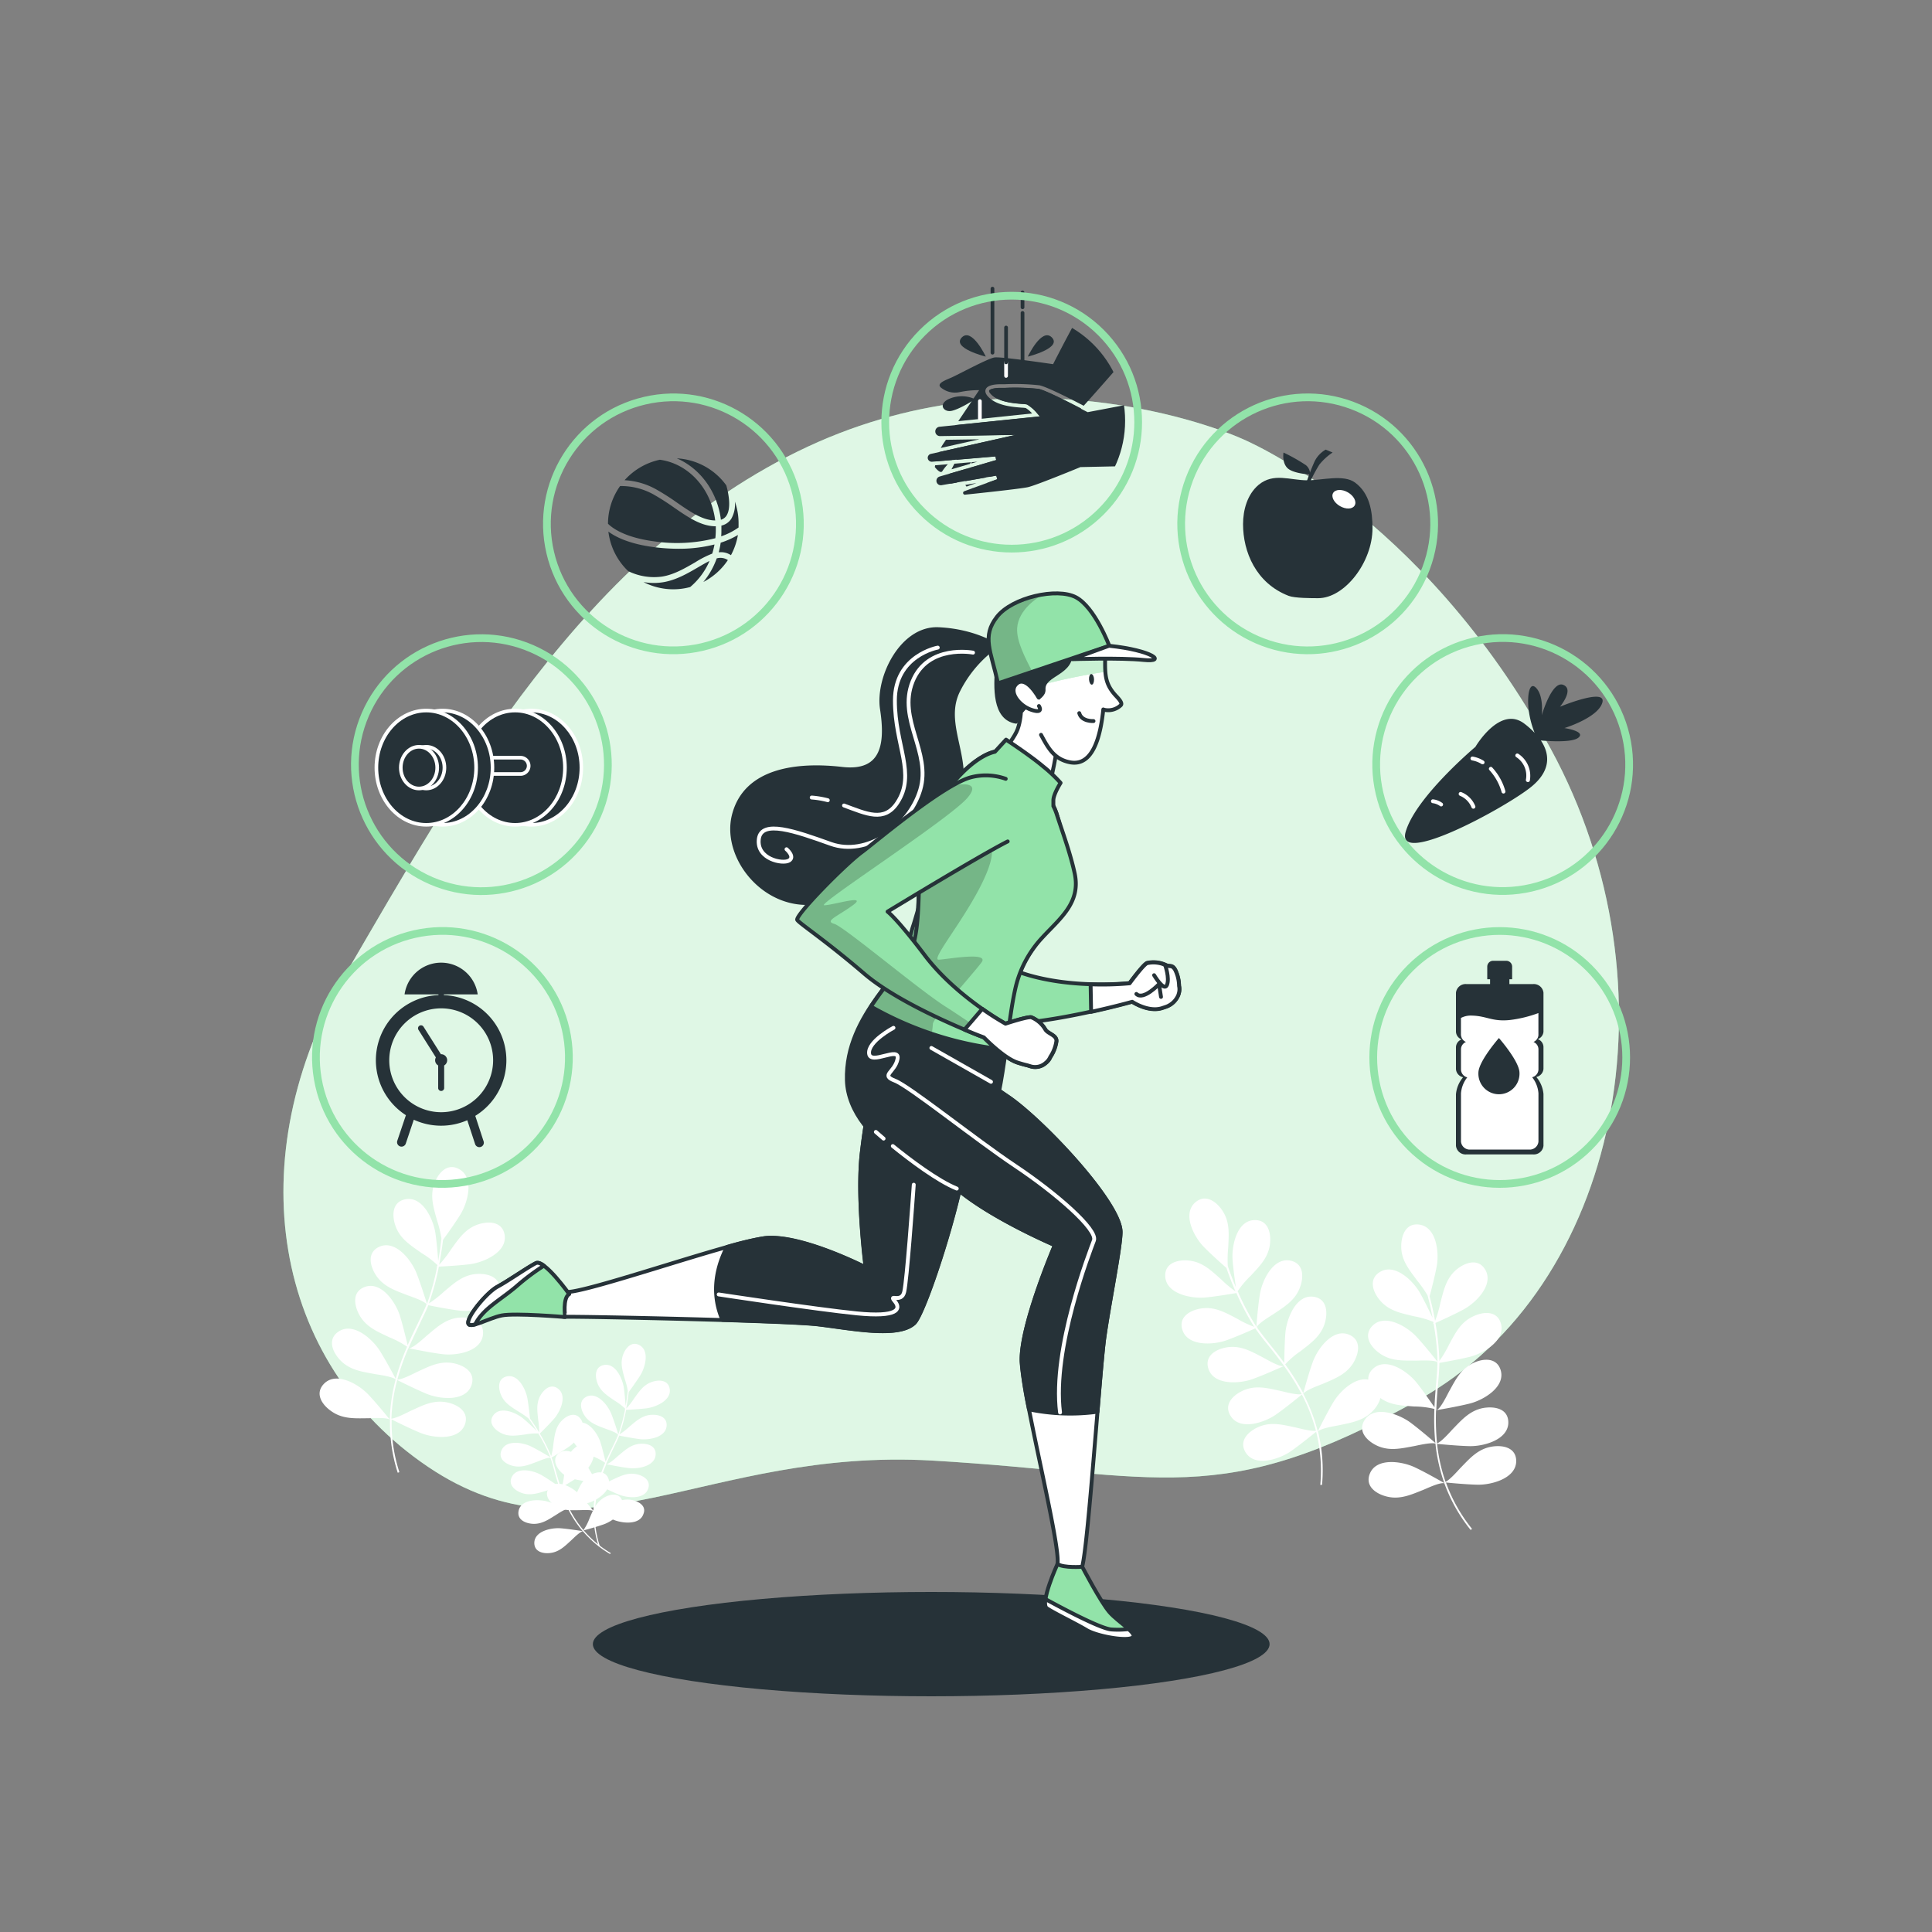 <svg xmlns="http://www.w3.org/2000/svg" xmlns:xlink="http://www.w3.org/1999/xlink" viewBox="0 0 500 500"><rect x="0" y="0" width="500" height="500" fill="#808080" stroke="none"/><defs><clipPath id="freepik--clip-path--inject-62"><circle cx="263.28" cy="108.9" r="27.9" style="fill:none"></circle></clipPath><clipPath id="freepik--clip-path-2--inject-62"><path d="M269.42,190.17c1.86,3.48,3.45,6.37,7.59,7.13,5.67,1,7.76-6.3,8.52-13.7a2.16,2.16,0,0,0,.59.16,4.7,4.7,0,0,0,3.94-1.25c.46-.47-.24-1.37-1.16-2.34-2.7-2.86-2.93-5.07-2.9-9a19.56,19.56,0,0,0-.44-5.24,10.15,10.15,0,0,0-.37-1.1c-4.13-10.1-24.8-10.47-25.92,2a35.1,35.1,0,0,0,1.52,13.06" style="fill:#fff;stroke:#263238;stroke-linecap:round;stroke-linejoin:round"></path></clipPath><clipPath id="freepik--clip-path-3--inject-62"><path d="M258.28,176.84l28.8-9.71s-3.76-10-8.64-12.56-16.48,0-20.44,5.08S256.41,168.41,258.28,176.84Z" style="fill:#92E3A9;stroke:#263238;stroke-linecap:round;stroke-linejoin:round"></path></clipPath><clipPath id="freepik--clip-path-4--inject-62"><path d="M278.12,226c-.49-2.26-1.13-4.5-1.82-6.73-.92-2.93-1.94-5.84-2.88-8.73a14.3,14.3,0,0,0-.81-1.92v-1.48c0-1.6,1.87-4.53,1.87-4.53a37.71,37.71,0,0,0-4.53-4.27c-3.46-2.93-9.59-6.92-9.59-6.92l-2.88,3.14c-5.46,1.23-12.62,8.81-16.56,16.81-4.4,8.92-2.15,22.1-4.19,31.62-1.06,5-6.72,10.49-11.33,17.51a88.13,88.13,0,0,0,34.91,11.16c.86-6.3,1.59-12.42,2.69-16.78a28.38,28.38,0,0,1,6.67-12.15C274.28,237.7,279.79,233.67,278.12,226Z" style="fill:#92E3A9;stroke:#263238;stroke-linecap:round;stroke-linejoin:round"></path></clipPath><clipPath id="freepik--clip-path-5--inject-62"><path d="M260.28,201.56a15.36,15.36,0,0,0-9-.4c-7.29,1.93-25.19,17.16-28.17,19.33-4.39,3.19-17.53,16.56-16.77,17.61s7.2,5.21,17.31,13.88,31,16.52,31,16.52,5.12,5.33,8.65,6.49c1.06.35,1.92.58,2.63.74.2.07.41.14.61.19a4.06,4.06,0,0,0,4.12-.81,3.91,3.91,0,0,0,1.21-1.58,9.8,9.8,0,0,0,1.55-4c.14-1.67-2.34-2-2.94-3.17a7.53,7.53,0,0,0-3.59-3.09c-1-.22-6.68,1.66-6.68,1.66s-12.8-7-20.93-17.77c-7.32-9.66-9.58-11.23-9.58-11.23s23.84-14.51,31.09-18.17" style="fill:#92E3A9;stroke:#263238;stroke-linecap:round;stroke-linejoin:round"></path></clipPath></defs><g id="freepik--background-simple--inject-62"><path d="M321.18,113.44S266.84,88.65,209,115.62s-91,87.56-119.29,136-19,100.91,21,127.95,71.55-5,130.64-1.57,74.21,13.21,126-15.84,67.48-106.9,33.95-168.41S321.18,113.44,321.18,113.44Z" style="fill:#92E3A9"></path><path d="M321.18,113.44S266.84,88.65,209,115.62s-91,87.56-119.29,136-19,100.91,21,127.95,71.55-5,130.64-1.57,74.21,13.21,126-15.84,67.48-106.9,33.95-168.41S321.18,113.44,321.18,113.44Z" style="fill:#fff;opacity:0.7"></path><path d="M355.75,357.76c-3.81-2.64-8.77,1.93-10.66,5.09-1.57,2.62-3.59,6.66-4.06,7.61l-.06-.23.11-.09-.11.06a44.27,44.27,0,0,0-3.7-9.52c.83-1,4.2-2.19,5-2.51,3.12-1.35,6.13-2.43,8-5.5,1.44-2.43,2.09-5.85-1.06-7.22-4.25-1.86-8.22,3.59-9.47,7.05-1,2.72-2.09,6.76-2.45,8.06a60.93,60.93,0,0,0-4.69-7.47,23.5,23.5,0,0,1,4-3.42c2.68-2.1,5.3-3.91,6.29-7.35.77-2.72.52-6.19-2.87-6.71-4.58-.71-7,5.58-7.35,9.24-.22,2.57-.28,6.19-.3,7.89-1.32-1.8-2.62-3.43-3.81-4.92s-2.36-3-3.23-4.23l.31-.14a.73.73,0,0,1-.37.05l-.05-.06c.63-1.12,3.73-2.93,4.41-3.39,2.82-1.9,5.57-3.52,6.8-6.87,1-2.66,1-6.14-2.37-6.91-4.52-1-7.42,5.06-8,8.69-.46,2.84-.81,7-.92,8.36-.15-.22-.29-.43-.41-.64a67.33,67.33,0,0,1-4.25-8.12l.33-.06a.81.81,0,0,1-.37,0c-.05-.1-.09-.21-.14-.31a23.38,23.38,0,0,1,3.37-4c2.3-2.51,4.6-4.72,5-8.27.32-2.81-.48-6.19-3.91-6.16-4.64,0-6.05,6.64-5.77,10.31.17,2.24.59,5.26.87,7.11-.79-1.86-1.37-3.42-1.73-4.45h0a0,0,0,0,0,0,0c-.18-.51-.31-.88-.38-1.11a30.44,30.44,0,0,1,.11-4.72c.15-3.39.49-6.57-1.48-9.55-1.55-2.37-4.35-4.44-7-2.21-3.53,3-.36,9,2.21,11.6,1.81,1.85,4.52,4.27,5.8,5.39.34,1,1.14,3.29,2.35,6.07a28.22,28.22,0,0,1-3.73-3.12c-2.55-2.25-4.81-4.51-8.37-4.85-2.81-.28-6.18.6-6.08,4,.13,4.63,6.76,5.91,10.42,5.56,2.65-.26,6.37-.88,8-1.15a66.3,66.3,0,0,0,4.32,8.28c.09.16.2.32.3.47a27,27,0,0,1-4.43-2.11c-3-1.56-5.77-3.19-9.3-2.65-2.8.43-5.85,2.11-4.91,5.4,1.27,4.47,8,4.07,11.47,2.83,2.5-.9,5.95-2.41,7.43-3.08.89,1.29,2,2.72,3.3,4.32s2.72,3.42,4.16,5.41v0c-1,.42-4.62-1.77-5.43-2.18-3-1.56-5.76-3.19-9.3-2.65-2.79.43-5.84,2.11-4.9,5.4,1.27,4.47,8,4.07,11.46,2.83,3.23-1.16,8-3.34,8.17-3.4v.16a.4.4,0,0,1,0-.15,61.33,61.33,0,0,1,4.55,7.28c-1.29.29-4.67-.66-5.46-.83-3.32-.71-6.4-1.56-9.67-.11-2.58,1.14-5.08,3.56-3.31,6.5,2.39,4,8.79,1.82,11.8-.28,2.39-1.67,5.68-4.35,6.69-5.18a44.52,44.52,0,0,1,3.64,9.39c-1.4.17-4.5-.7-5.25-.86-3.32-.7-6.4-1.56-9.67-.11-2.58,1.15-5.08,3.56-3.31,6.5,2.39,4,8.79,1.82,11.8-.28,2.25-1.58,5.3-4.05,6.49-5a41.09,41.09,0,0,1,1.07,13.75l.45,0a41.57,41.57,0,0,0-1.05-13.83c.81-.86,4.63-1.43,5.46-1.61,3.33-.71,6.48-1.19,8.87-3.85C357.27,363,358.56,359.72,355.75,357.76Z" style="fill:#fff"></path><path d="M386,374.4c-3.52.61-5.6,3-8,5.47-.54.55-2.63,3-3.89,3.63a43.54,43.54,0,0,1-2.19-9.83c1.3.13,5.52.53,8.43.59,3.68.07,10.19-1.7,10-6.33-.16-3.42-3.58-4-6.36-3.56-3.53.61-5.61,3-8,5.46-.57.58-2.85,3.25-4.08,3.72a61.41,61.41,0,0,1-.26-8.58l.11.11-.09-.13c.15,0,5.35-.88,8.68-1.71,3.57-.89,9.39-4.31,8-8.72-1.05-3.26-4.52-3-7.08-1.77-3.24,1.52-4.61,4.4-6.26,7.37-.44.79-2.26,4.64-3.3,4.83l0,0c.09-2.46.28-4.75.46-6.81s.32-3.86.34-5.42c1.6-.28,5.31-.94,7.89-1.58,3.57-.89,9.39-4.31,8-8.72-1-3.26-4.52-3-7.08-1.77C378,342.15,376.65,345,375,348a27.73,27.73,0,0,1-2.51,4.23c0-.19,0-.38,0-.56a67.74,67.74,0,0,0-1-9.29c1.48-.66,4.92-2.21,7.26-3.48,3.24-1.74,8-6.48,5.57-10.41-1.82-2.9-5.1-1.76-7.29,0-2.77,2.27-3.39,5.4-4.26,8.68a28.57,28.57,0,0,1-1.37,4.68c-.54-3-1.13-5.32-1.42-6.36.44-1.64,1.35-5.16,1.83-7.7.68-3.62,0-10.33-4.61-10.88-3.4-.4-4.58,2.87-4.56,5.7,0,3.58,2.08,6,4.09,8.76a30.67,30.67,0,0,1,2.71,3.87c.07.23.17.61.3,1.13v0h0c.27,1.06.65,2.68,1,4.66-.8-1.69-2.12-4.43-3.23-6.39-1.81-3.21-6.64-7.92-10.52-5.37-2.87,1.88-1.66,5.14.17,7.29,2.32,2.72,5.46,3.29,8.77,4.09a24,24,0,0,1,5,1.44l.06.33a.79.79,0,0,1-.29.24l.31-.13a65.72,65.72,0,0,1,1,9.11c0,.25,0,.5,0,.76-.84-1.06-3.45-4.33-5.41-6.44-2.5-2.7-8.3-6.15-11.48-2.77-2.35,2.49-.41,5.39,1.87,7,2.89,2.11,6.08,1.92,9.47,1.94.82,0,4.41-.22,5.55.36v.08a.83.83,0,0,1-.34.17l.34-.06c0,1.53-.17,3.31-.34,5.31s-.33,4-.43,6.21c-1-1.4-3-4.37-4.64-6.39-2.3-2.87-7.83-6.73-11.24-3.6-2.53,2.32-.81,5.35,1.34,7.17,2.73,2.31,5.92,2.36,9.31,2.62a23,23,0,0,1,5.21.63,61.82,61.82,0,0,0,.25,8.82c-1-.89-4.19-3.62-6.51-5.34-3-2.18-9.29-4.51-11.8-.6-1.85,2.89.59,5.37,3.14,6.59,3.23,1.53,6.33.76,9.67.15.8-.15,4.28-1,5.52-.66a44.31,44.31,0,0,0,2.21,10h0l.08.23c-.92-.53-4.84-2.77-7.6-4.07-3.33-1.58-10-2.63-11.69,1.69-1.25,3.19,1.61,5.16,4.35,5.85,3.47.89,6.36-.47,9.52-1.72.79-.31,4.28-2,5.44-1.7a41.83,41.83,0,0,0,6.8,12.08l.36-.28a41.16,41.16,0,0,1-6.75-12c1.52.15,5.43.51,8.18.57,3.68.07,10.19-1.69,10-6.33C392.23,374.54,388.81,373.92,386,374.4Z" style="fill:#fff"></path><path d="M115.65,362.93c-3.51-.7-6.32.81-9.41,2.22-.7.32-3.53,1.84-4.94,2a43.83,43.83,0,0,1,1.5-10c1.16.59,5,2.48,7.66,3.59,3.4,1.39,10.11,2.09,11.58-2.31,1.08-3.26-1.89-5.07-4.66-5.62-3.51-.7-6.32.81-9.41,2.23-.74.33-3.83,2-5.14,2a60.36,60.36,0,0,1,2.84-8.1.53.53,0,0,1,.06.14l0-.16c.14,0,5.31,1.11,8.71,1.53,3.65.46,10.31-.63,10.57-5.26.19-3.42-3.15-4.39-6-4.2-3.57.25-5.89,2.44-8.49,4.62-.7.57-3.78,3.52-4.82,3.31v0c1-2.26,2-4.33,2.87-6.19s1.7-3.49,2.28-4.94c1.6.33,5.29,1.05,7.93,1.38,3.65.45,10.31-.64,10.57-5.27.19-3.42-3.15-4.39-6-4.2-3.57.25-5.89,2.44-8.5,4.62a27.38,27.38,0,0,1-3.86,3c.07-.17.13-.35.19-.52a67.42,67.42,0,0,0,2.4-9c1.63-.08,5.39-.29,8-.62,3.65-.46,9.84-3.16,9-7.71-.66-3.37-4.13-3.48-6.82-2.6-3.39,1.12-5.1,3.81-7.1,6.57a27.85,27.85,0,0,1-3,3.86c.57-3,.86-5.36,1-6.44,1-1.37,3.12-4.33,4.48-6.53,1.93-3.13,3.72-9.64-.39-11.8-3-1.61-5.3,1-6.3,3.67-1.26,3.35-.24,6.37.66,9.65a31.68,31.68,0,0,1,1.13,4.58c0,.24-.06.63-.12,1.16a0,0,0,0,0,0,0v0c-.13,1.09-.36,2.74-.71,4.73-.14-1.87-.39-4.9-.72-7.13-.53-3.64-3.34-9.78-7.88-8.8-3.35.72-3.4,4.2-2.46,6.87,1.18,3.37,3.91,5,6.7,7a23.56,23.56,0,0,1,4.16,3.15,3,3,0,0,1-.07.32.89.89,0,0,1-.35.13l.33,0a65.67,65.67,0,0,1-2.36,8.86c-.08.23-.17.47-.26.71-.41-1.3-1.66-5.28-2.73-8-1.36-3.41-5.53-8.72-9.71-6.72-3.09,1.49-2.33,4.88-.8,7.26,1.93,3,5,4,8.14,5.21.76.3,4.18,1.39,5,2.34l0,.08a1,1,0,0,1-.37,0l.33.07c-.57,1.42-1.35,3-2.23,4.83s-1.74,3.59-2.63,5.64c-.39-1.66-1.25-5.17-2-7.63-1.11-3.51-4.88-9.11-9.2-7.41-3.19,1.25-2.67,4.69-1.32,7.17,1.71,3.14,4.67,4.34,7.74,5.8a23.89,23.89,0,0,1,4.64,2.46,61.24,61.24,0,0,0-2.95,8.32c-.63-1.19-2.61-4.89-4.15-7.33-2-3.1-7-7.55-10.79-4.81-2.76,2-1.39,5.22.56,7.28,2.45,2.59,5.62,3,9,3.62.8.15,4.36.59,5.38,1.37a44.42,44.42,0,0,0-1.52,10.1l-.13,0,.13.07c0,.08,0,.16,0,.24-.66-.82-3.52-4.33-5.62-6.54-2.54-2.66-8.38-6.05-11.52-2.63-2.32,2.52-.35,5.39,2,7,2.91,2.07,6.1,1.85,9.49,1.82.86,0,4.71-.29,5.69.37a41.82,41.82,0,0,0,2,13.73l.43-.14a41.29,41.29,0,0,1-2-13.65c1.37.69,4.89,2.43,7.43,3.47,3.41,1.4,10.12,2.09,11.58-2.31C121.39,365.29,118.42,363.48,115.65,362.93Z" style="fill:#fff"></path><path d="M163.54,388.2c-2.33-.46-4.19.54-6.24,1.48A15,15,0,0,1,154,391a29.14,29.14,0,0,1,1-6.61c.77.39,3.29,1.65,5.08,2.38,2.25.92,6.71,1.39,7.68-1.53.72-2.16-1.25-3.36-3.09-3.73-2.33-.46-4.19.54-6.24,1.48-.49.22-2.54,1.33-3.41,1.32a42.12,42.12,0,0,1,1.88-5.37.26.26,0,0,1,0,.1l0-.11c.1,0,3.52.74,5.78,1,2.42.3,6.84-.42,7-3.49.13-2.27-2.09-2.92-4-2.79-2.36.17-3.9,1.62-5.63,3.06-.46.39-2.51,2.34-3.2,2.2h0c.64-1.5,1.3-2.87,1.9-4.11s1.12-2.31,1.51-3.27c1.06.21,3.51.69,5.26.91,2.42.3,6.84-.42,7-3.5.13-2.27-2.09-2.91-4-2.78-2.36.16-3.9,1.62-5.63,3.06a18.29,18.29,0,0,1-2.57,2c0-.12.09-.24.13-.35a44,44,0,0,0,1.59-6c1.08-.05,3.58-.19,5.33-.41,2.42-.31,6.52-2.1,5.93-5.12-.43-2.23-2.74-2.31-4.52-1.72-2.25.74-3.38,2.53-4.71,4.35a18.5,18.5,0,0,1-2,2.57c.38-2,.57-3.56.64-4.27.66-.91,2.07-2.87,3-4.33,1.28-2.08,2.47-6.4-.25-7.83-2-1.07-3.52.68-4.18,2.43-.84,2.22-.16,4.23.43,6.4a19.8,19.8,0,0,1,.76,3c0,.16-.05.42-.09.77v0h0c-.08.72-.23,1.82-.47,3.13-.09-1.24-.26-3.25-.47-4.73-.36-2.41-2.22-6.48-5.23-5.83-2.22.48-2.26,2.78-1.64,4.55.79,2.24,2.6,3.34,4.45,4.63a15.28,15.28,0,0,1,2.76,2.09c0,.07,0,.14,0,.21a.52.52,0,0,1-.24.08h.22a43.17,43.17,0,0,1-1.57,5.88c-.05.15-.11.31-.17.47-.27-.86-1.1-3.5-1.81-5.28-.9-2.26-3.67-5.78-6.44-4.45-2,1-1.55,3.23-.53,4.81,1.28,2,3.3,2.64,5.4,3.46.51.19,2.77.92,3.34,1.55l0,.05a.7.7,0,0,1-.24,0l.22.05c-.38.94-.9,2-1.48,3.2s-1.16,2.38-1.75,3.74c-.26-1.1-.83-3.43-1.34-5.06-.74-2.33-3.24-6-6.1-4.92-2.12.83-1.78,3.12-.88,4.76,1.13,2.08,3.1,2.88,5.13,3.85a14.81,14.81,0,0,1,3.08,1.63,41.7,41.7,0,0,0-2,5.51c-.41-.78-1.73-3.23-2.75-4.85-1.31-2.06-4.67-5-7.16-3.19-1.83,1.34-.92,3.46.37,4.82,1.63,1.72,3.73,2,5.95,2.41.53.1,2.89.39,3.57.9a29.37,29.37,0,0,0-1,6.7l-.09,0,.09,0c0,.05,0,.11,0,.16-.44-.54-2.33-2.87-3.73-4.34-1.68-1.76-5.55-4-7.63-1.74-1.54,1.67-.24,3.58,1.29,4.66,1.93,1.38,4.05,1.23,6.3,1.21.57,0,3.12-.19,3.77.25a27.83,27.83,0,0,0,1.33,9.1l.29-.09a27.26,27.26,0,0,1-1.31-9.06c.91.46,3.24,1.62,4.93,2.31,2.25.92,6.71,1.39,7.68-1.53C167.35,389.77,165.38,388.57,163.54,388.2Z" style="fill:#fff"></path><path d="M156.27,387.61c-2,1.2-2.77,3.19-3.67,5.26A14.32,14.32,0,0,1,151,396a29.12,29.12,0,0,1-3.67-5.58c.84-.23,3.55-1,5.38-1.62,2.3-.81,5.92-3.43,4.7-6.26-.9-2.08-3.17-1.67-4.78-.71-2,1.2-2.77,3.19-3.67,5.26a13.05,13.05,0,0,1-1.66,3.26,41.63,41.63,0,0,1-2.17-5.26l.09,0-.09-.06c.09-.05,3.12-1.8,5-3.1s4.81-4.87,2.89-7.27c-1.41-1.78-3.49-.78-4.8.56-1.66,1.7-1.84,3.81-2.16,6-.09.59-.32,3.41-.92,3.77h0c-.53-1.55-.94-3-1.32-4.33s-.7-2.47-1.06-3.45c.94-.55,3.08-1.82,4.53-2.83,2-1.38,4.82-4.87,2.9-7.27-1.42-1.78-3.5-.78-4.81.56-1.65,1.7-1.83,3.81-2.16,6a18.4,18.4,0,0,1-.57,3.21c0-.12-.09-.23-.13-.34a44.44,44.44,0,0,0-2.81-5.53c.77-.76,2.54-2.53,3.7-3.86,1.6-1.84,3.46-5.91,1-7.77-1.81-1.37-3.58.11-4.52,1.73-1.18,2.06-.84,4.15-.6,6.39a20,20,0,0,1,.24,3.22c-1-1.73-1.95-3-2.37-3.62-.11-1.11-.37-3.51-.67-5.2-.43-2.4-2.42-6.41-5.41-5.67-2.21.55-2.17,2.85-1.49,4.6.85,2.22,2.7,3.26,4.59,4.48a21.27,21.27,0,0,1,2.59,1.77l.45.63h0c.42.6,1,1.51,1.74,2.65-.89-.86-2.36-2.25-3.51-3.21-1.87-1.56-6-3.35-7.78-.86-1.34,1.84.17,3.58,1.82,4.48,2.07,1.15,4.15.76,6.39.48a15.55,15.55,0,0,1,3.45-.27,1.74,1.74,0,0,1,.11.18.57.57,0,0,1-.12.22l.16-.15a45.53,45.53,0,0,1,2.75,5.42l.18.47c-.77-.46-3.15-1.88-4.87-2.73-2.18-1.09-6.59-1.87-7.77,1-.87,2.1,1,3.44,2.81,3.94,2.29.63,4.22-.23,6.33-1,.51-.19,2.69-1.16,3.53-1.07l0,0a.5.5,0,0,1-.17.18l.2-.11c.34.95.67,2.09,1,3.37s.73,2.55,1.19,4c-.93-.64-2.9-2-4.38-2.87-2.1-1.25-6.43-2.35-7.82.4-1,2,.75,3.5,2.52,4.13,2.23.8,4.22.08,6.39-.55a15.39,15.39,0,0,1,3.38-.84,40.54,40.54,0,0,0,2.22,5.42c-.84-.31-3.45-1.26-5.29-1.79-2.35-.66-6.83-.62-7.46,2.39-.47,2.23,1.62,3.2,3.49,3.36,2.36.19,4.1-1,6-2.18.47-.28,2.42-1.63,3.27-1.7a29.77,29.77,0,0,0,3.71,5.67l-.08,0,.09,0,.11.12c-.7-.11-3.66-.58-5.68-.74-2.43-.2-6.81.71-6.85,3.79,0,2.27,2.21,2.82,4.07,2.61,2.36-.26,3.83-1.78,5.5-3.3.42-.38,2.2-2.22,3-2.33a27.71,27.71,0,0,0,7.05,5.9l.16-.26a27.23,27.23,0,0,1-7-5.88c1-.26,3.49-.95,5.21-1.56,2.3-.82,5.92-3.44,4.7-6.27C160.15,386.24,157.88,386.65,156.27,387.61Z" style="fill:#fff"></path></g><g id="freepik--Icons--inject-62"><path d="M131.05,274.4a16.88,16.88,0,0,0-16.18-16.87v-.18h8.76a9.56,9.56,0,0,0-18.93,0h8.77v.18a16.88,16.88,0,0,0-8.42,31.08l-2.23,6.61a1.16,1.16,0,0,0,.73,1.47,1.19,1.19,0,0,0,.37.06A1.18,1.18,0,0,0,105,296l2.09-6.22a16.87,16.87,0,0,0,13.84.13l2,6.09a1.16,1.16,0,1,0,2.19-.74L123,288.78A16.88,16.88,0,0,0,131.05,274.4Zm-16.88,13.44a13.44,13.44,0,1,1,13.45-13.44A13.46,13.46,0,0,1,114.17,287.84Z" style="fill:#263238"></path><path d="M114.17,272.84h-.06l-4.48-7.09a.77.77,0,1,0-1.3.82l4.47,7.09a1.61,1.61,0,0,0-.19.73,1.56,1.56,0,0,0,.79,1.35v5.91a.78.78,0,0,0,1.55,0v-5.91a1.56,1.56,0,0,0-.78-2.91Z" style="fill:#263238"></path><circle cx="114.49" cy="273.67" r="32.73" transform="translate(-57.61 32.04) rotate(-12.76)" style="fill:none;stroke:#92E3A9;stroke-linecap:round;stroke-linejoin:round;stroke-width:2px"></circle><path d="M399.45,267V256.92a2.51,2.51,0,0,0-2.72-2.24H379.52a2.51,2.51,0,0,0-2.72,2.24V267a2.24,2.24,0,0,0,1.46,2,2.22,2.22,0,0,0-1.46,2v5.68a2.32,2.32,0,0,0,1.85,2.11,7.88,7.88,0,0,0-1.85,4.42v13.32a2.51,2.51,0,0,0,2.72,2.23h17.21a2.51,2.51,0,0,0,2.72-2.23V283.14a7.88,7.88,0,0,0-1.85-4.42,2.32,2.32,0,0,0,1.85-2.11v-5.68a2.22,2.22,0,0,0-1.46-2A2.24,2.24,0,0,0,399.45,267Z" style="fill:#263238"></path><path d="M386.42,248.65h3.4a1.52,1.52,0,0,1,1.52,1.52v3.26a0,0,0,0,1,0,0H384.9a0,0,0,0,1,0,0v-3.26A1.52,1.52,0,0,1,386.42,248.65Z" style="fill:#263238"></path><rect x="385.63" y="252.03" width="5" height="4.78" style="fill:#263238"></rect><path d="M378.11,267.93a2.1,2.1,0,0,0,1.28,1.73,2.08,2.08,0,0,0-1.29,1.84v5.32a2.14,2.14,0,0,0,1.63,2,7.58,7.58,0,0,0-1.63,4.14v12.46a2.27,2.27,0,0,0,2.41,2.09h15.23a2.27,2.27,0,0,0,2.41-2.09V282.93a7.58,7.58,0,0,0-1.63-4.14,2.14,2.14,0,0,0,1.63-2V271.5a2.08,2.08,0,0,0-1.29-1.84,2.1,2.1,0,0,0,1.28-1.73h0s0-.08,0-.12v-5.63a32.41,32.41,0,0,1-7.39,1.8c-4.72.49-6.05-1.15-10.21-1.15a5.39,5.39,0,0,0-2.45.62v4.36s0,.08,0,.12Z" style="fill:#fff"></path><path d="M393.24,277.64a5.32,5.32,0,1,1-10.63,0c0-2.94,5.31-9,5.31-9S393.24,274.7,393.24,277.64Z" style="fill:#263238"></path><circle cx="388.12" cy="273.67" r="32.73" transform="translate(-79.83 354.6) rotate(-45)" style="fill:none;stroke:#92E3A9;stroke-linecap:round;stroke-linejoin:round;stroke-width:2px"></circle><ellipse cx="137.53" cy="198.67" rx="12.9" ry="14.78" style="fill:#263238"></ellipse><path d="M137.53,213.92c-7.38,0-13.37-6.84-13.37-15.25s6-15.25,13.37-15.25,13.37,6.84,13.37,15.25S144.9,213.92,137.53,213.92Zm0-29.56c-6.86,0-12.44,6.42-12.44,14.31S130.67,213,137.53,213,150,206.56,150,198.67,144.38,184.36,137.53,184.36Z" style="fill:#fff"></path><ellipse cx="133.31" cy="198.67" rx="12.9" ry="14.78" style="fill:#263238"></ellipse><path d="M133.31,213.92c-7.38,0-13.38-6.84-13.38-15.25s6-15.25,13.38-15.25,13.37,6.84,13.37,15.25S140.68,213.92,133.31,213.92Zm0-29.56c-6.86,0-12.44,6.42-12.44,14.31S126.45,213,133.31,213s12.43-6.42,12.43-14.31S140.16,184.36,133.31,184.36Z" style="fill:#fff"></path><path d="M134.71,200.31H108.2v-4.22h26.51a2.1,2.1,0,0,1,2.11,2.11h0A2.11,2.11,0,0,1,134.71,200.31Z" style="fill:#263238"></path><path d="M134.71,200.78h-27v-5.16h27a2.58,2.58,0,1,1,0,5.16Zm-26-.94h26a1.64,1.64,0,1,0,0-3.28h-26Z" style="fill:#fff"></path><ellipse cx="114.54" cy="198.67" rx="12.9" ry="14.78" style="fill:#263238"></ellipse><path d="M114.54,213.92c-7.38,0-13.38-6.84-13.38-15.25s6-15.25,13.38-15.25,13.37,6.84,13.37,15.25S121.91,213.92,114.54,213.92Zm0-29.56c-6.86,0-12.44,6.42-12.44,14.31S107.68,213,114.54,213,127,206.56,127,198.67,121.39,184.36,114.54,184.36Z" style="fill:#fff"></path><ellipse cx="110.31" cy="198.67" rx="12.9" ry="14.78" style="fill:#263238"></ellipse><path d="M110.31,213.92c-7.37,0-13.37-6.84-13.37-15.25s6-15.25,13.37-15.25,13.38,6.84,13.38,15.25S117.69,213.92,110.31,213.92Zm0-29.56c-6.85,0-12.43,6.42-12.43,14.31S103.46,213,110.31,213s12.44-6.42,12.44-14.31S117.17,184.36,110.31,184.36Z" style="fill:#fff"></path><path d="M115,198.67c0,3-2.11,5.39-4.71,5.39s-4.71-2.41-4.71-5.39,2.11-5.4,4.71-5.4S115,195.69,115,198.67Z" style="fill:#263238"></path><path d="M110.31,204.53c-2.85,0-5.18-2.63-5.18-5.86s2.33-5.87,5.18-5.87,5.18,2.63,5.18,5.87S113.17,204.53,110.31,204.53Zm0-10.79c-2.34,0-4.24,2.21-4.24,4.93s1.9,4.92,4.24,4.92,4.24-2.21,4.24-4.92S112.65,193.74,110.31,193.74Z" style="fill:#fff"></path><path d="M113.15,198.67c0,3-2.11,5.39-4.71,5.39s-4.71-2.41-4.71-5.39,2.1-5.4,4.71-5.4S113.15,195.69,113.15,198.67Z" style="fill:#263238"></path><path d="M108.44,204.53c-2.86,0-5.18-2.63-5.18-5.86s2.32-5.87,5.18-5.87,5.18,2.63,5.18,5.87S111.29,204.53,108.44,204.53Zm0-10.79c-2.34,0-4.25,2.21-4.25,4.93s1.91,4.92,4.25,4.92,4.24-2.21,4.24-4.92S110.77,193.74,108.44,193.74Z" style="fill:#fff"></path><circle cx="124.59" cy="197.89" r="32.73" transform="translate(-106.53 233.52) rotate(-66.57)" style="fill:none;stroke:#92E3A9;stroke-linecap:round;stroke-linejoin:round;stroke-width:2px"></circle><path d="M403.72,182.9s3.77-4.5.84-5.66-5.56,7.87-5.56,7.87.59-4.81-1.38-7-2.55,2.58-1.87,6.49a24.3,24.3,0,0,0,1.41,5.06,21.29,21.29,0,0,0-2.65-2.37c-6.34-4.86-12.68,6-12.68,6s-15.47,13-18.05,22,24.55-5.57,32-11.26c5.37-4.09,5.62-8.45,3-12.39,2.65.23,8.14.52,9.69-.72,2.07-1.66-3.59-2.5-3.59-2.5s8.7-2.66,9.81-6.6S403.72,182.9,403.72,182.9Z" style="fill:#263238"></path><path d="M373.11,208.68a.5.5,0,0,1-.44-.08,4.13,4.13,0,0,0-1.87-.74.49.49,0,0,1-.46-.53.49.49,0,0,1,.53-.46,5,5,0,0,1,2.39.93.5.5,0,0,1,.11.69A.48.48,0,0,1,373.11,208.68Z" style="fill:#fff"></path><path d="M389.25,205.34a.51.51,0,0,1-.63-.33,14,14,0,0,0-3.2-5.75.5.5,0,0,1,.71-.69,14.82,14.82,0,0,1,3.45,6.14A.51.51,0,0,1,389.25,205.34Z" style="fill:#fff"></path><path d="M383.85,197.74a.51.51,0,0,1-.4,0,6.83,6.83,0,0,0-2.44-.94.51.51,0,0,1-.44-.56.5.5,0,0,1,.55-.44,7.86,7.86,0,0,1,2.84,1.08.5.5,0,0,1-.11.9Z" style="fill:#fff"></path><path d="M395.54,202.38a.58.58,0,0,1-.23,0,.51.51,0,0,1-.41-.58,5.69,5.69,0,0,0-2.48-5.85.5.5,0,0,1,.51-.87,6.82,6.82,0,0,1,3,6.89A.48.48,0,0,1,395.54,202.38Z" style="fill:#fff"></path><path d="M381.45,209.27a.51.51,0,0,1-.63-.33,5.45,5.45,0,0,0-3-3,.51.51,0,0,1-.28-.65.49.49,0,0,1,.64-.29,6.46,6.46,0,0,1,3.64,3.67A.51.51,0,0,1,381.45,209.27Z" style="fill:#fff"></path><circle cx="388.88" cy="197.89" r="32.73" transform="translate(-34.72 93.26) rotate(-13.1)" style="fill:none;stroke:#92E3A9;stroke-linecap:round;stroke-linejoin:round;stroke-width:2px"></circle><path d="M186.57,134.51a2.55,2.55,0,0,0,1.46-1.09c1.17-1.85.63-5.33-.06-7.8a16.91,16.91,0,0,0-12.8-7C181.21,121.22,185.67,127.27,186.57,134.51Z" style="fill:#263238"></path><path d="M169.29,140.1a40.21,40.21,0,0,0,15.84-.81,20.58,20.58,0,0,0,.12-2.09q0-.51,0-1h-.05c-3.73,0-7.12-2.34-10.7-4.8a62.82,62.82,0,0,0-5.32-3.41,17.22,17.22,0,0,0-8.7-2.2,16.86,16.86,0,0,0-3.13,9.75C158.51,136.71,161.77,139.1,169.29,140.1Z" style="fill:#263238"></path><path d="M190.19,129.81a7.66,7.66,0,0,1-.91,4.41,4.08,4.08,0,0,1-2.58,1.8c0,.39,0,.78,0,1.18s0,1.07-.06,1.6a17.41,17.41,0,0,0,4.5-2.29c0-.32,0-.63,0-.94A16.89,16.89,0,0,0,190.19,129.81Z" style="fill:#263238"></path><path d="M186,142.94a4.69,4.69,0,0,1,3.17.74,17,17,0,0,0,1.8-5.23,21.26,21.26,0,0,1-4.46,2A20.34,20.34,0,0,1,186,142.94Z" style="fill:#263238"></path><path d="M183.62,145.18c-.89.43-1.87,1-2.93,1.62-2.69,1.57-5.73,3.35-9.13,3.89a15.87,15.87,0,0,1-2.34.18,16.12,16.12,0,0,1-2.68-.23,16.78,16.78,0,0,0,12.07,1.29A18.12,18.12,0,0,0,183.62,145.18Z" style="fill:#263238"></path><path d="M185.77,144.44l-.28.06a20.19,20.19,0,0,1-3.47,6.12,16.92,16.92,0,0,0,6.35-5.67A3.48,3.48,0,0,0,185.77,144.44Z" style="fill:#263238"></path><path d="M169.86,126.67a63.77,63.77,0,0,1,5.46,3.49c3.49,2.4,6.54,4.5,9.77,4.53-1-8.17-6.88-14.71-14.33-15.71a17,17,0,0,0-9.12,5.3A18.82,18.82,0,0,1,169.86,126.67Z" style="fill:#263238"></path><path d="M171.33,149.22c3.12-.49,6-2.2,8.6-3.7a26.29,26.29,0,0,1,4.4-2.25,20.84,20.84,0,0,0,.58-2.36,37.61,37.61,0,0,1-9.34,1.11,49.89,49.89,0,0,1-6.47-.44c-6.23-.83-9.75-2.59-11.65-4a16.92,16.92,0,0,0,5.12,10.22A15.17,15.17,0,0,0,171.33,149.22Z" style="fill:#263238"></path><circle cx="174.27" cy="135.59" r="32.73" transform="translate(-26.19 43.01) rotate(-13.1)" style="fill:none;stroke:#92E3A9;stroke-linecap:round;stroke-linejoin:round;stroke-width:2px"></circle><path d="M355.2,136.71c0,8.78-7.18,18.1-14.06,18.1-1.68,0-6.07,0-7.63-.6-8.52-3.29-11.81-11.45-11.81-18.55,0-3.68,1.1-7.7,4-10.16,3.87-3.25,8.13-1.2,12.62-1.2,3.91,0,9.39-1.6,12.37.59C354.47,127.67,355.2,132.34,355.2,136.71Z" style="fill:#263238"></path><path d="M337.89,125.49a59.94,59.94,0,0,1,2.35-6.13,7.14,7.14,0,0,1,2.85-3l1.79.75a15.16,15.16,0,0,0-3.44,3.14,38.22,38.22,0,0,0-3.14,6.28" style="fill:#263238"></path><path d="M339.05,122.8a3,3,0,0,0-1.05-2.39,44.66,44.66,0,0,0-5.83-3.29s-.45,2.54,1,4S339.05,122.8,339.05,122.8Z" style="fill:#263238"></path><path d="M350.59,130.81c-.56,1-2.27,1.06-3.81.17s-2.34-2.41-1.77-3.39,2.27-1.06,3.82-.17S351.16,129.83,350.59,130.81Z" style="fill:#fff"></path><circle cx="338.45" cy="135.59" r="32.73" transform="translate(92.19 404.46) rotate(-69.35)" style="fill:none;stroke:#92E3A9;stroke-linecap:round;stroke-linejoin:round;stroke-width:2px"></circle><g style="clip-path:url(#freepik--clip-path--inject-62)"><path d="M281.49,106.67l-.15-.08c-.1,0-10.17-5.44-12.56-5.92a57.37,57.37,0,0,0-8.75-.26l-1.1,0c-1.52,0-2.78.31-2.94.71-.06.18.1.58.77,1.19,2,1.82,5.88,2.1,7.74,2.24a6.82,6.82,0,0,1,1.3.15,10.66,10.66,0,0,1,2.69,2.38l.62.7-25.91,2.66a1.21,1.21,0,0,0,.13,2.42h0l19.5-.3-21.93,4.91a1,1,0,0,0-.65.47,1,1,0,0,0-.12.8,1.06,1.06,0,0,0,1.08.76l16.41-1.39.18.94-14.67,4.29a1.15,1.15,0,0,0,.52,2.23l14.18-2.48.25.93-8.53,3.11a.49.49,0,0,0-.3.37.47.47,0,0,0,.19.44.4.4,0,0,0,.31.08c2.37-.24,14.28-1.5,16.27-1.94,2.17-.48,13.49-5.15,13.6-5.2l.17,0,22.75-.49-5.18-16.73-.05,0Z" style="fill:#263238"></path><path d="M246.25,121.45l4.76-1.39.29-.43L247,120Z" style="fill:#263238"></path><polygon points="251.47 119.62 251.36 119.95 252.94 119.49 251.47 119.62" style="fill:#263238"></polygon><path d="M244.81,113.82c-.38.58-.69,1-.89,1.33s-.31.51-.45.78l10-2.24Z" style="fill:#263238"></path><path d="M248.65,116.64,247.48,119l10.16-.86.18.94-6.83,2-1.15,3.44,5.2-.91c1.46-1.48,2.81-3,2.81-3a23.3,23.3,0,0,0-1.9,2.82l1.9-.33.25.93-2.56.93a.4.4,0,0,0,.07.13c.75.75,2,1.49,2.74.75s6.72-8.46,8-9.21a60.64,60.64,0,0,0,8.71-6c.83-.71,2.57-2.55,4.73-4.92-3-1.54-9.16-4.72-11-5.08a57.37,57.37,0,0,0-8.75-.26l-1.1,0c-1.52,0-2.78.31-2.94.71-.06.18.1.58.77,1.19,2,1.82,5.88,2.1,7.74,2.24a6.82,6.82,0,0,1,1.3.15,10.66,10.66,0,0,1,2.69,2.38l.62.7L247.33,110c-.68,1-1.32,2-1.87,2.81l17.39-.27L243,117a17.35,17.35,0,0,0-.75,2.4l4.06-.34C247.47,117.83,248.65,116.64,248.65,116.64Z" style="fill:#263238"></path><path d="M243.92,121.87a11.65,11.65,0,0,1,1.39-1.73l-3.3.28-.08.45S243.42,122.86,243.92,121.87Z" style="fill:#263238"></path><path d="M248.4,101.47a24,24,0,0,1,5-.5L248,109l19.11-2a7.35,7.35,0,0,0-1.64-1.4,8.52,8.52,0,0,0-1.06-.1c-2.12-.16-6.07-.45-8.31-2.49-.35-.31-1.4-1.27-1-2.25.44-1.15,2.59-1.32,3.83-1.32l1.08,0a57.79,57.79,0,0,1,9,.28c2,.4,8.56,3.77,11.45,5.29,6.86-7.6,17.24-19.72,17.24-19.72L281,79.08c-.75,0-8.46,15.17-8.46,15.17s-13.43-2-15.17-1.74-9.46,4.48-11.2,5.23-3.73,1.49-2.74,2.49A5.7,5.7,0,0,0,248.4,101.47Z" style="fill:#263238"></path><path d="M252,126.25l-.7.26a1.73,1.73,0,0,0,.54-.16Z" style="fill:#263238"></path><path d="M252.7,125l-2.87.5a2.7,2.7,0,0,0,.31.43Z" style="fill:#263238"></path><path d="M250.16,121.31l-4.5,1.31-.25.49a8,8,0,0,0,.55,2.08l1.62-.29C248.32,124,249.33,122.51,250.16,121.31Z" style="fill:#263238"></path></g><path d="M255.12,92.29s-3.54-7.55-6.17-5C246.15,90.08,255.12,92.29,255.12,92.29Z" style="fill:#263238"></path><path d="M266,92.29s3.54-7.55,6.18-5C275,90.08,266,92.29,266,92.29Z" style="fill:#263238"></path><path d="M256.85,91.75a.49.49,0,0,1-.48-.49V74.7a.49.49,0,0,1,.48-.48.48.48,0,0,1,.48.48V91.26A.48.48,0,0,1,256.85,91.75Z" style="fill:#263238"></path><path d="M260.37,97.77a.48.48,0,0,1-.48-.48V93.77a.48.48,0,0,1,.48-.48.49.49,0,0,1,.48.48v3.52A.49.49,0,0,1,260.37,97.77Z" style="fill:#fff"></path><path d="M260.37,94.26a.48.48,0,0,1-.48-.49v-9a.47.47,0,0,1,.48-.48.48.48,0,0,1,.48.48v9A.49.49,0,0,1,260.37,94.26Z" style="fill:#263238"></path><path d="M264.63,96.26a.48.48,0,0,1-.48-.48V81a.49.49,0,0,1,.48-.49.48.48,0,0,1,.48.49v14.8A.47.47,0,0,1,264.63,96.26Z" style="fill:#263238"></path><path d="M264.63,80a.48.48,0,0,1-.48-.48V75.71a.49.49,0,0,1,.48-.49.48.48,0,0,1,.48.49v3.76A.47.47,0,0,1,264.63,80Z" style="fill:#263238"></path><path d="M252.34,103.31a8.17,8.17,0,0,0-6.28-.25c-3.51,1.25-2,3.76.25,3.26S252.34,103.31,252.34,103.31Z" style="fill:#263238"></path><path d="M253.59,108.81a.48.48,0,0,1-.48-.48v-4.52a.49.49,0,0,1,.48-.48.48.48,0,0,1,.48.48v4.52A.47.47,0,0,1,253.59,108.81Z" style="fill:#fff"></path><circle cx="261.83" cy="109.26" r="32.73" transform="translate(-0.57 217.14) rotate(-45)" style="fill:none;stroke:#92E3A9;stroke-linecap:round;stroke-linejoin:round;stroke-width:2px"></circle></g><g id="freepik--Floor--inject-62"><ellipse cx="241" cy="425.5" rx="87.57" ry="13.5" style="fill:#263238"></ellipse></g><g id="freepik--Character--inject-62"><path d="M226.48,278.49a175.75,175.75,0,0,0-3.4,19.54c-1.44,11.71.94,30,.94,30s-17-8.72-26.25-7.57-46.5,14.37-51.41,13.91c0,0-3.67,6.51-.1,6.42,4.88-.12,56.89,1,65.3,1.95,8.59,1,20.76,3.6,25-.28,2.9-2.63,13.51-35.63,13.67-46.45a148.68,148.68,0,0,1,1.28-18.19" style="fill:#fff;stroke:#263238;stroke-linecap:round;stroke-linejoin:round"></path><path d="M223.07,298c-1.43,11.71,1,30,1,30s-17-8.72-26.25-7.57a81.12,81.12,0,0,0-9.69,2.29c-2.32,4.51-4.39,11.42-1.16,18.86,11.28.34,21.33.74,24.64,1.13,8.59,1,20.76,3.6,25-.28,2.9-2.63,13.51-35.63,13.67-46.45a148.68,148.68,0,0,1,1.28-18.19l-25.06.63A177,177,0,0,0,223.07,298Z" style="fill:#263238;stroke:#263238;stroke-linecap:round;stroke-linejoin:round"></path><path d="M239.28,283.35l-5.57,2.81s-1.86-.2,1.67-5.08" style="fill:#fff;stroke:#263238;stroke-linecap:round;stroke-linejoin:round"></path><path d="M257.94,167.14s-5.6-3.88-15.06-4.31S227,175.31,228.25,183.49s.86,16.78-10.33,15.49-24.95,0-28,12,10.32,27.11,25.38,21.52,11.43-16.65,18.5-18.94,14.2-2.15,15.06-10.75-4.73-16.35-.86-24.1A31.53,31.53,0,0,1,257.94,167.14Z" style="fill:#263238;stroke:#263238;stroke-linecap:round;stroke-linejoin:round"></path><path d="M251.82,168.9s-11.74-2.28-15.66,7.5,4.9,18.26,2,28-14,17.28-23.15,14S197,212,196.38,217.17s6.19,6.52,7.82,5.54-.65-2.93-.65-2.93" style="fill:none;stroke:#fff;stroke-linecap:round;stroke-linejoin:round"></path><path d="M214.23,207.1a23.47,23.47,0,0,0-4.16-.7" style="fill:none;stroke:#fff;stroke-linecap:round;stroke-linejoin:round"></path><path d="M242.69,167.6s-11.09,2-11.09,13.69,5.54,18.92.65,26.42c-3.39,5.2-8,2.88-13.82.75" style="fill:none;stroke:#fff;stroke-linecap:round;stroke-linejoin:round"></path><path d="M264.35,178.74s.39,6.29-1,10-7.6,9.64-7.24,12.8,9.42,9.66,12.31,8.57,5.3-17.51,5.3-17.51S268.64,180.92,264.35,178.74Z" style="fill:#fff;stroke:#263238;stroke-linecap:round;stroke-linejoin:round"></path><path d="M269.42,190.17c1.86,3.48,3.45,6.37,7.59,7.13,5.67,1,7.76-6.3,8.52-13.7a2.16,2.16,0,0,0,.59.16,4.7,4.7,0,0,0,3.94-1.25c.46-.47-.24-1.37-1.16-2.34-2.7-2.86-2.93-5.07-2.9-9a19.56,19.56,0,0,0-.44-5.24,10.15,10.15,0,0,0-.37-1.1c-4.13-10.1-24.8-10.47-25.92,2a35.1,35.1,0,0,0,1.52,13.06" style="fill:#fff"></path><g style="clip-path:url(#freepik--clip-path-2--inject-62)"><path d="M286,171.2a19.56,19.56,0,0,0-.44-5.24,10.15,10.15,0,0,0-.37-1.1c-4.13-10.1-24.8-10.47-25.92,2a34.85,34.85,0,0,0,1.51,13,151.24,151.24,0,0,1,25.28-6C286,173.05,286,172.18,286,171.2Z" style="fill:#92E3A9"></path><path d="M286,171.2a19.56,19.56,0,0,0-.44-5.24,10.15,10.15,0,0,0-.37-1.1c-4.13-10.1-24.8-10.47-25.92,2a34.85,34.85,0,0,0,1.51,13,151.24,151.24,0,0,1,25.28-6C286,173.05,286,172.18,286,171.2Z" style="fill:#fff;opacity:0.5"></path></g><path d="M269.42,190.17c1.86,3.48,3.45,6.37,7.59,7.13,5.67,1,7.76-6.3,8.52-13.7a2.16,2.16,0,0,0,.59.16,4.7,4.7,0,0,0,3.94-1.25c.46-.47-.24-1.37-1.16-2.34-2.7-2.86-2.93-5.07-2.9-9a19.56,19.56,0,0,0-.44-5.24,10.15,10.15,0,0,0-.37-1.1c-4.13-10.1-24.8-10.47-25.92,2a35.1,35.1,0,0,0,1.52,13.06" style="fill:none;stroke:#263238;stroke-linecap:round;stroke-linejoin:round"></path><path d="M283.14,175.78c0,.76-.21,1.39-.57,1.41s-.68-.58-.73-1.34.21-1.39.57-1.41S283.1,175,283.14,175.78Z" style="fill:#263238"></path><path d="M283,186.61s-3.07.2-3.69-2.05" style="fill:none;stroke:#263238;stroke-linecap:round;stroke-linejoin:round"></path><path d="M284,162.84c-5.87-8.06-24.88-2.17-25.92,9.37-.52,5.83-.74,13.66,4.86,14.57,1.73-5.43,7.32-5.58,7.14-8.37-.25-4.14,8-4,6.9-10.26C276.11,162.72,280.42,166,284,162.84Z" style="fill:#263238;stroke:#263238;stroke-linecap:round;stroke-linejoin:round"></path><path d="M258.28,176.84l28.8-9.71s-3.76-10-8.64-12.56-16.48,0-20.44,5.08S256.41,168.41,258.28,176.84Z" style="fill:#92E3A9"></path><g style="clip-path:url(#freepik--clip-path-3--inject-62)"><path d="M263.24,162.53c.32-4.78,5.31-7.91,6.68-8.68-4.67.73-9.6,2.83-11.92,5.8-4,5.08-1.59,8.76.28,17.19l8.88-3C265.51,170.6,263,166,263.24,162.53Z" style="opacity:0.2"></path></g><path d="M258.28,176.84l28.8-9.71s-3.76-10-8.64-12.56-16.48,0-20.44,5.08S256.41,168.41,258.28,176.84Z" style="fill:none;stroke:#263238;stroke-linecap:round;stroke-linejoin:round"></path><path d="M277.46,170.6s12.4-.43,18.51.2,2.32-2.5-8.89-3.67C287.08,167.13,279.6,169.79,277.46,170.6Z" style="fill:#fff;stroke:#263238;stroke-linecap:round;stroke-linejoin:round"></path><path d="M259.3,194.32s11.62,8.5,14.12,16.17c3.12,9.59,1.81,17.33-1.18,26s-6.9,9.07-9.24,18.29c-2.58,10.18-3.09,30.07-8.1,39.14-9.3,16.85-35.29,1.81-35.73-14.35-.48-17.47,15.69-27.9,17.56-36.68,2-9.52-.21-22.7,4.19-31.62S253.73,194,259.3,194.32Z" style="fill:#263238;stroke:#263238;stroke-linecap:round;stroke-linejoin:round"></path><path d="M255.88,202.64a15.26,15.26,0,0,0-7.61,4.87c-4.85,5.78-10.72,28.53-11.91,32-1.75,5.14-4.8,23.64-3.57,24s8.89.12,22.14,1.39,38.05-5.7,38.05-5.7,4.09,2.75,7.65,1.67c.46-.14.87-.28,1.25-.41a5,5,0,0,0,2.63-2.14,4.48,4.48,0,0,0,.55-1.22,3.87,3.87,0,0,0,.08-2,9.76,9.76,0,0,0-1-4.16c-.85-1.45-1.39-.65-2.57-1.28a7.61,7.61,0,0,0-4.71-.46c-1,.41-4.51,5.21-4.51,5.21S277.79,256.1,265,252c-11.55-3.69-14.3-3.67-14.3-3.67s11.14-25.59,15-32.75" style="fill:#92E3A9;stroke:#263238;stroke-linecap:round;stroke-linejoin:round"></path><path d="M300.63,260.94l.91-.3a5.45,5.45,0,0,0,3.24-2.74,3,3,0,0,0,.28-.73,3.87,3.87,0,0,0,.08-2,9.76,9.76,0,0,0-1-4.16c-.85-1.45-1.39-.65-2.57-1.28a7.61,7.61,0,0,0-4.71-.46c-1,.41-4.51,5.21-4.51,5.21a78.44,78.44,0,0,1-10.1.26l.13,7.13c6.16-1.35,10.64-2.61,10.64-2.61S297.07,262,300.63,260.94Z" style="fill:#fff;stroke:#263238;stroke-linecap:round;stroke-linejoin:round"></path><path d="M301.53,249.74s1.23,3.4.47,5.19-3.32-2.55-3.32-2.55" style="fill:none;stroke:#263238;stroke-linecap:round;stroke-linejoin:round"></path><path d="M300.47,258l-.51-3.32s-4.08,4.34-5.87,2.55" style="fill:none;stroke:#263238;stroke-linecap:round;stroke-linejoin:round"></path><path d="M278.12,226c-.49-2.26-1.13-4.5-1.82-6.73-.92-2.93-1.94-5.84-2.88-8.73a14.3,14.3,0,0,0-.81-1.92v-1.48c0-1.6,1.87-4.53,1.87-4.53a37.71,37.71,0,0,0-4.53-4.27c-3.46-2.93-9.59-6.92-9.59-6.92l-2.88,3.14c-5.46,1.23-12.62,8.81-16.56,16.81-4.4,8.92-2.15,22.1-4.19,31.62-1.06,5-6.72,10.49-11.33,17.51a88.13,88.13,0,0,0,34.91,11.16c.86-6.3,1.59-12.42,2.69-16.78a28.38,28.38,0,0,1,6.67-12.15C274.28,237.7,279.79,233.67,278.12,226Z" style="fill:#92E3A9"></path><g style="clip-path:url(#freepik--clip-path-4--inject-62)"><path d="M241.42,265c0-1.48,10.36-12.94,12.58-15.9s-9.25-.74-11.1-.74,5.18-8.51,10-17.38,3.69-11.1,3.69-11.1L244,214.31s-2,.95-4.92,2.37c-1.88,8.33-.7,18.51-2.36,26.26-1.06,5-6.72,10.49-11.33,17.51a82,82,0,0,0,15.74,7A18.33,18.33,0,0,0,241.42,265Z" style="opacity:0.2"></path></g><path d="M278.12,226c-.49-2.26-1.13-4.5-1.82-6.73-.92-2.93-1.94-5.84-2.88-8.73a14.3,14.3,0,0,0-.81-1.92v-1.48c0-1.6,1.87-4.53,1.87-4.53a37.71,37.71,0,0,0-4.53-4.27c-3.46-2.93-9.59-6.92-9.59-6.92l-2.88,3.14c-5.46,1.23-12.62,8.81-16.56,16.81-4.4,8.92-2.15,22.1-4.19,31.62-1.06,5-6.72,10.49-11.33,17.51a88.13,88.13,0,0,0,34.91,11.16c.86-6.3,1.59-12.42,2.69-16.78a28.38,28.38,0,0,1,6.67-12.15C274.28,237.7,279.79,233.67,278.12,226Z" style="fill:none;stroke:#263238;stroke-linecap:round;stroke-linejoin:round"></path><path d="M260.28,201.56a15.36,15.36,0,0,0-9-.4c-7.29,1.93-25.19,17.16-28.17,19.33-4.39,3.19-17.53,16.56-16.77,17.61s7.2,5.21,17.31,13.88,31,16.52,31,16.52,5.12,5.33,8.65,6.49c1.06.35,1.92.58,2.63.74.2.07.41.14.61.19a4.06,4.06,0,0,0,4.12-.81,3.91,3.91,0,0,0,1.21-1.58,9.8,9.8,0,0,0,1.55-4c.14-1.67-2.34-2-2.94-3.17a7.53,7.53,0,0,0-3.59-3.09c-1-.22-6.68,1.66-6.68,1.66s-12.8-7-20.93-17.77c-7.32-9.66-9.58-11.23-9.58-11.23s23.84-14.51,31.09-18.17" style="fill:#92E3A9"></path><g style="clip-path:url(#freepik--clip-path-5--inject-62)"><path d="M269.53,274.6c-8.14-2.22-17.75-9.62-24.78-14.06s-26.26-20.71-28.85-21.45.74-1.85,4.81-4.81-5.18,0-7.4,0,32.18-22.19,37-27.73c3.63-4.19-1.18-3.74-3.75-3.27-8.43,4.77-21,15.42-23.47,17.21-4.39,3.19-17.53,16.56-16.77,17.61s7.2,5.21,17.31,13.88,31,16.52,31,16.52,5.12,5.33,8.65,6.49c1.06.35,1.92.58,2.63.74.2.07.41.14.61.19a4.06,4.06,0,0,0,4.12-.81l.16-.14Z" style="opacity:0.2"></path></g><path d="M260.28,201.56a15.36,15.36,0,0,0-9-.4c-7.29,1.93-25.19,17.16-28.17,19.33-4.39,3.19-17.53,16.56-16.77,17.61s7.2,5.21,17.31,13.88,31,16.52,31,16.52,5.12,5.33,8.65,6.49c1.06.35,1.92.58,2.63.74.2.07.41.14.61.19a4.06,4.06,0,0,0,4.12-.81,3.91,3.91,0,0,0,1.21-1.58,9.8,9.8,0,0,0,1.55-4c.14-1.67-2.34-2-2.94-3.17a7.53,7.53,0,0,0-3.59-3.09c-1-.22-6.68,1.66-6.68,1.66s-12.8-7-20.93-17.77c-7.32-9.66-9.58-11.23-9.58-11.23s23.84-14.51,31.09-18.17" style="fill:none;stroke:#263238;stroke-linecap:round;stroke-linejoin:round"></path><path d="M270.49,266.36a7.53,7.53,0,0,0-3.59-3.09c-1-.22-6.68,1.66-6.68,1.66a69.86,69.86,0,0,1-6-3.83l-4.61,5.37c3,1.29,5,2,5,2s5.12,5.33,8.65,6.49c1.06.35,1.92.58,2.63.74.2.07.41.14.61.19a4.06,4.06,0,0,0,4.12-.81,3.91,3.91,0,0,0,1.21-1.58,9.8,9.8,0,0,0,1.55-4C273.57,267.86,271.09,267.55,270.49,266.36Z" style="fill:#fff;stroke:#263238;stroke-linecap:round;stroke-linejoin:round"></path><path d="M268.8,180.52s-3.12-5.68-5.58-3.68.47,5.79,3.74,6.88,1.92-1,1.92-1" style="fill:#fff;stroke:#263238;stroke-linecap:round;stroke-linejoin:round"></path><path d="M233.16,294.05a177.26,177.26,0,0,0,14.45,13.59c9,7.63,25.39,14.6,25.39,14.6s-8.93,20.83-8.6,30.1,10.17,47.6,9.27,52.44c0,0,5.42,4.11,6.39.68,1.58-5.54,4.54-50.57,5.72-59.15,1.16-8.41,4.24-23.55,4.23-27.46,0-7.5-20.16-28.93-29.11-35a149.49,149.49,0,0,1-14.49-11.07" style="fill:#fff;stroke:#263238;stroke-linecap:round;stroke-linejoin:round"></path><path d="M260.9,283.84a149.49,149.49,0,0,1-14.49-11.07l-13.25,21.28a177.26,177.26,0,0,0,14.45,13.59c9,7.63,25.39,14.6,25.39,14.6s-8.93,20.83-8.6,30.1a99.07,99.07,0,0,0,1.91,12.4,52.48,52.48,0,0,0,17.72.62c.71-8.64,1.34-16.06,1.75-19.05,1.16-8.41,4.24-23.55,4.23-27.46C290,311.35,269.85,289.92,260.9,283.84Z" style="fill:#263238;stroke:#263238;stroke-linecap:round;stroke-linejoin:round"></path><path d="M231.06,296.6c4.52,3.66,11.6,9,16.55,11" style="fill:none;stroke:#fff;stroke-linecap:round;stroke-linejoin:round"></path><path d="M226.67,292.94s.77.67,2,1.73" style="fill:none;stroke:#fff;stroke-linecap:round;stroke-linejoin:round"></path><line x1="241.04" y1="271.21" x2="256.47" y2="279.97" style="fill:none;stroke:#fff;stroke-linecap:round;stroke-linejoin:round"></line><path d="M231.23,266s-6.66,3.51-6.31,6.66,8.06-2.1,7.36,1.4-4.5,4.15-.7,5.61,20.68,15.07,31.2,22.09,21.38,16.47,20.33,19.27-10.87,28-8.77,44.52" style="fill:none;stroke:#fff;stroke-linecap:round;stroke-linejoin:round"></path><path d="M186,335s25.24,3.85,35.75,4.9,11.57-1.05,9.82-3.15,1.75.7,2.45-2.46,2.11-22.78,2.46-27.69" style="fill:none;stroke:#fff;stroke-linecap:round;stroke-linejoin:round"></path><path d="M147.32,334.91s-6.49-9.08-8.62-8-7.19,4.62-9.93,6.09-7.64,7.4-7.6,9.32,5.23-1.19,8.67-1.88,16.42.41,16.42.41S145.56,335.86,147.32,334.91Z" style="fill:#92E3A9;stroke:#263238;stroke-linecap:round;stroke-linejoin:round"></path><path d="M140.77,327.56c-.84-.61-1.57-.92-2.07-.67-2.12,1.06-7.19,4.62-9.93,6.09s-7.64,7.4-7.6,9.32c0,.71.74.73,1.81.44,2.09-4.15,6.6-6.31,10.86-10A58.49,58.49,0,0,1,140.77,327.56Z" style="fill:#fff;stroke:#263238;stroke-linecap:round;stroke-linejoin:round"></path><path d="M273.67,404.78S269,414.93,271,416.24s7.58,4,10.22,5.6,10.21,3,11.86,2-3.63-3.95-5.93-6.59-7.07-11.77-7.07-11.77S275.37,405.84,273.67,404.78Z" style="fill:#92E3A9;stroke:#263238;stroke-linecap:round;stroke-linejoin:round"></path><path d="M293.06,423.82c.71-.43.12-1.23-1-2.21a23.42,23.42,0,0,1-4.51.09c-2.9-.29-12.83-5.58-17-7.86-.17,1.16-.1,2.07.4,2.4,2,1.32,7.58,4,10.22,5.6S291.41,424.81,293.06,423.82Z" style="fill:#fff;stroke:#263238;stroke-linecap:round;stroke-linejoin:round"></path></g></svg>